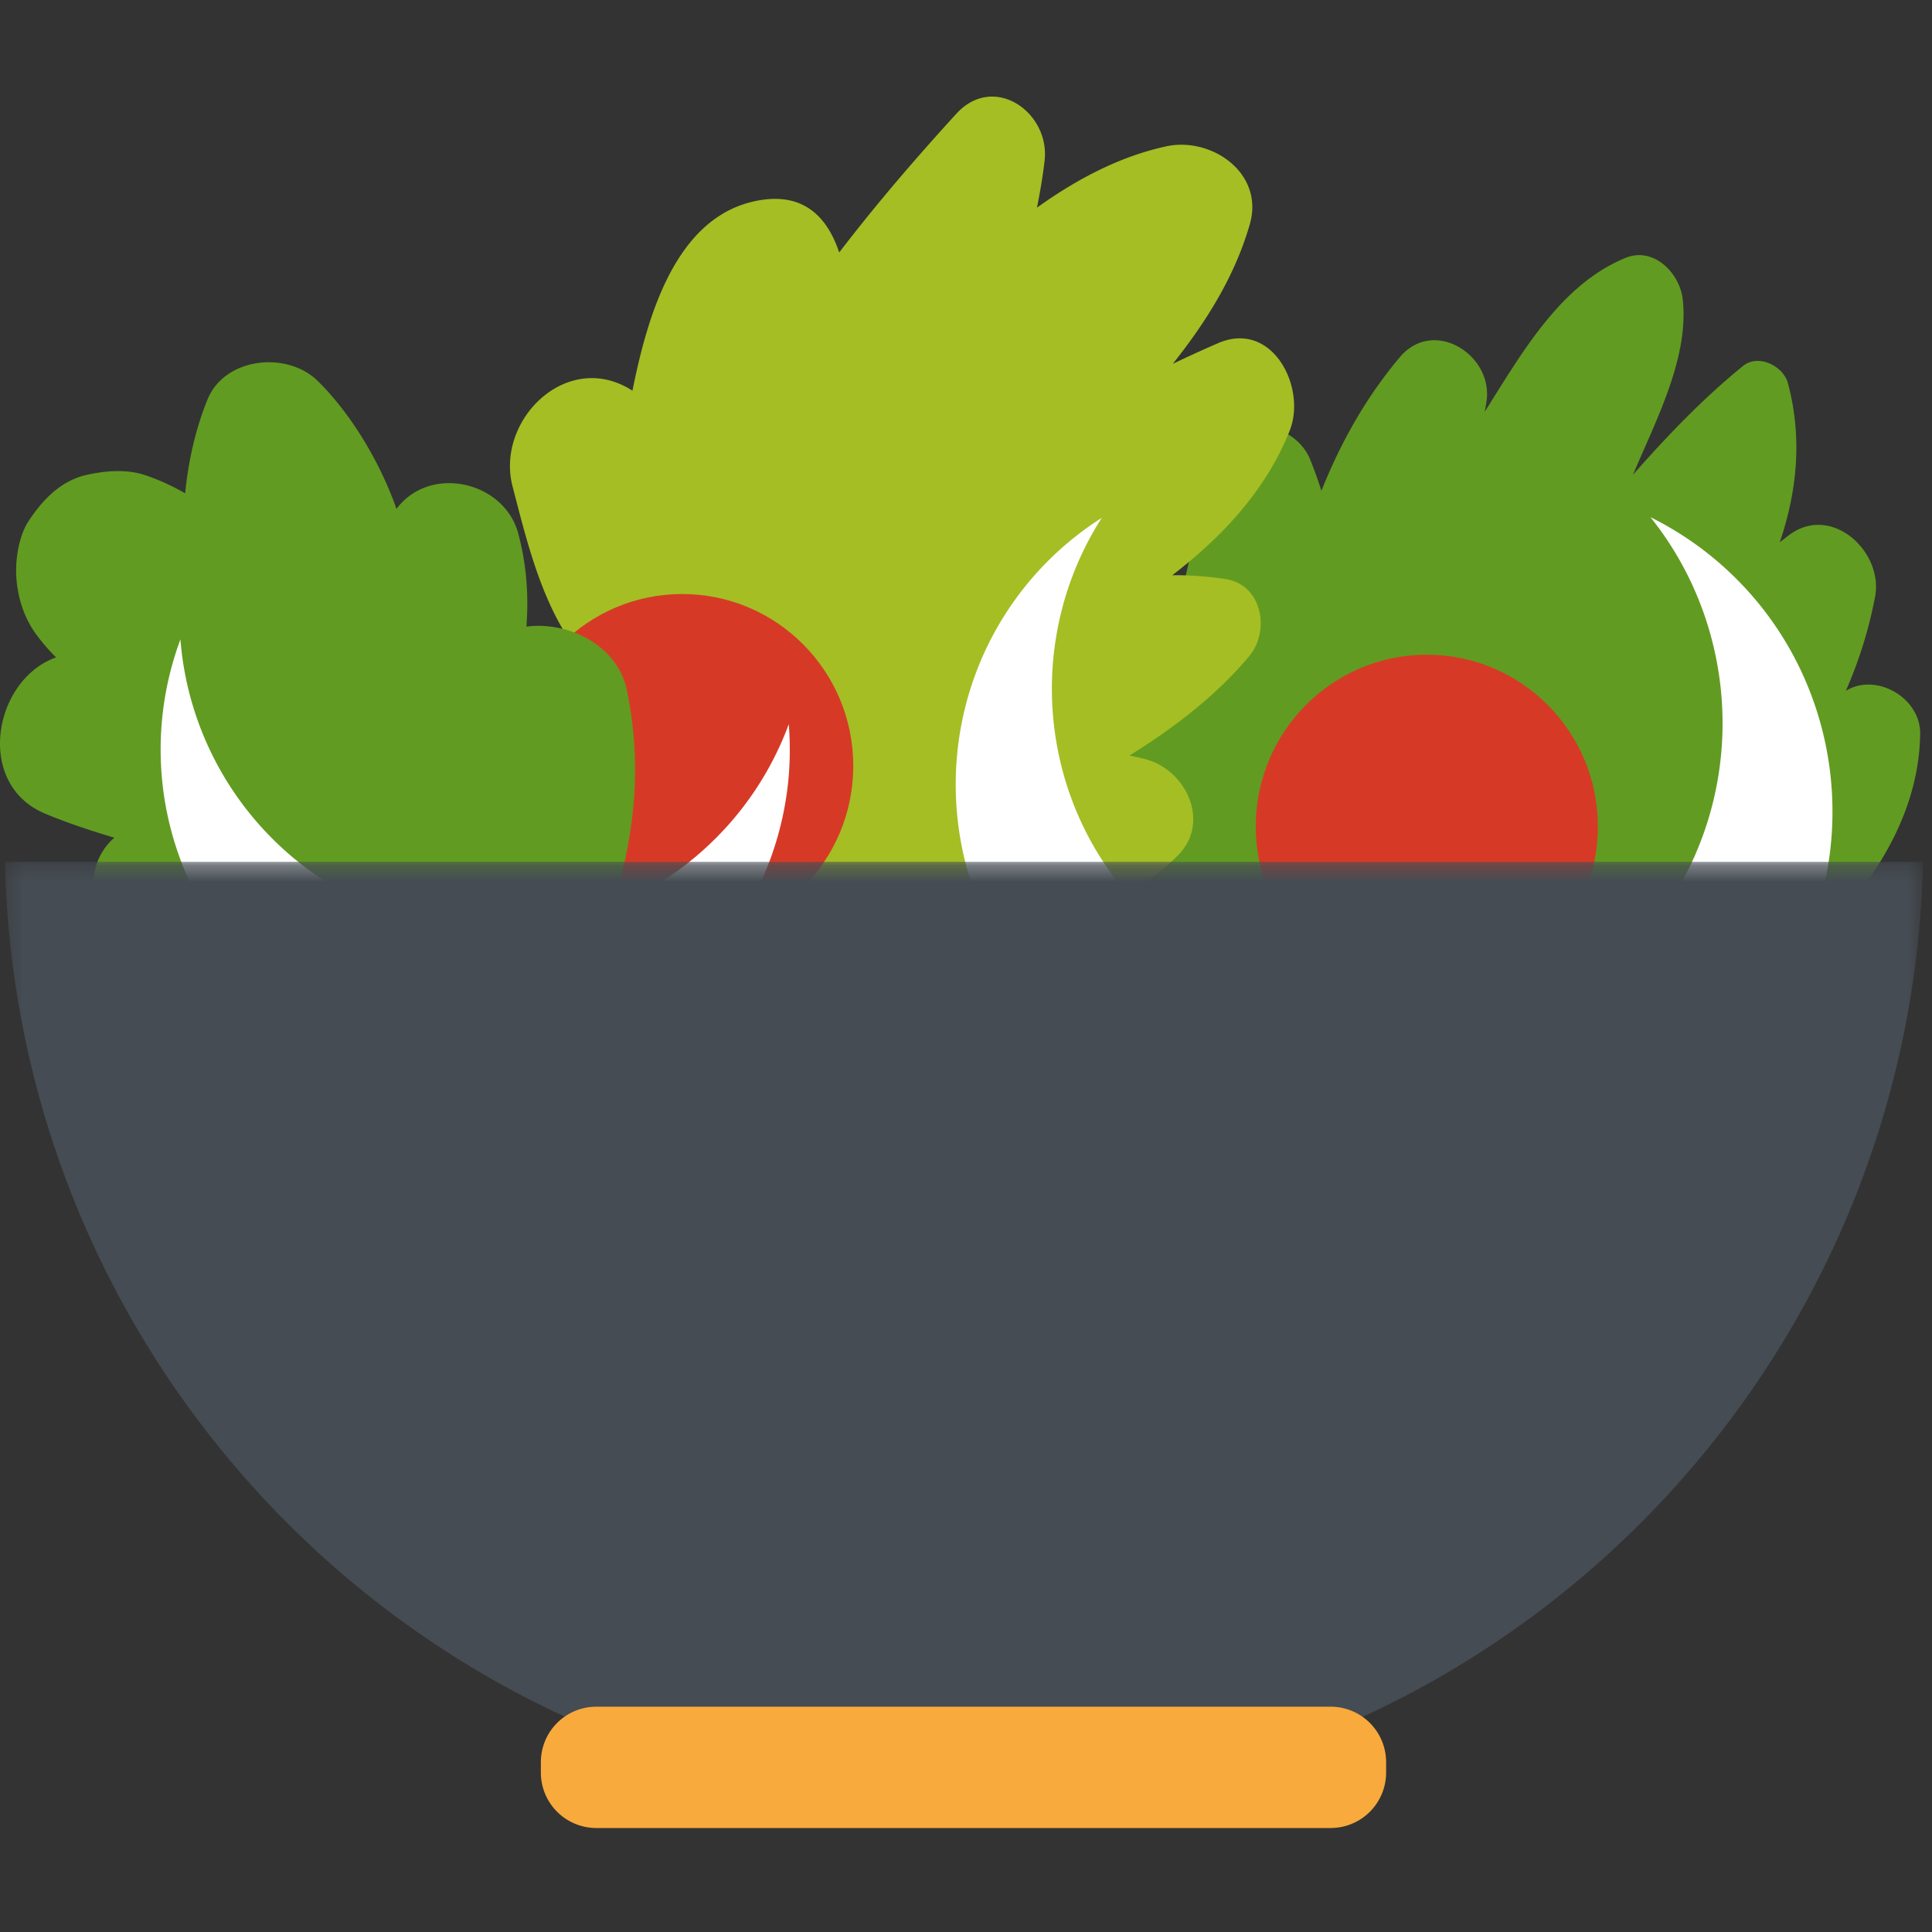 <svg width="120" height="120" viewBox="0 0 120 120" xmlns="http://www.w3.org/2000/svg" xmlns:xlink="http://www.w3.org/1999/xlink"><rect x="0" y="0" width="120" height="120" fill="#333333" stroke="none"/><defs><path id="a" d="M.305.266h119.136v58.508H.305z"/></defs><g fill="none" fill-rule="evenodd"><path d="M114.647 42.91a26.845 26.845 0 0 0 1.82-5.857c.52-2.801-2.708-5.776-5.332-3.827-.2.148-.393.306-.591.457 1.072-3.156 1.418-6.492.505-9.887-.287-1.069-1.84-1.837-2.785-1.066-2.51 2.04-4.72 4.352-6.837 6.758 1.454-3.438 3.492-7.3 3.09-10.898-.183-1.622-1.797-3.295-3.565-2.568-4.047 1.668-6.432 5.918-8.732 9.55l.096-.54c.526-2.933-3.245-5.367-5.367-2.849-2.112 2.504-3.684 5.319-4.873 8.302a27.696 27.696 0 0 0-.702-1.952c-.855-2.106-4.202-3.072-5.295-.509-1.667 3.904-2.785 8.38-3.264 13.013-.133-.23-.259-.464-.408-.682-1.146-1.693-3.252-1.82-4.71-.474-3.852 3.562-2.182 10.659-.437 14.86 1.464 3.526 3.535 7.284 6.321 10.168a22.25 22.25 0 0 0-1.632 1.312c-2.72 2.436-.957 7.496 2.482 8.085 3.608.615 7.291.208 10.918-.762.295.193.592.381.915.538 2.905 1.428 6.645-.095 7.328-3.41.015-.073.018-.141.032-.214 2.788-1.286 5.47-2.72 7.972-4.069 7.48-4.028 17.533-11.33 17.669-20.812.034-2.22-2.724-3.832-4.618-2.668" fill="#629B21"/><path d="M80.111 26.732c1.049-2.664-1.076-6.876-4.454-5.418a86 86 0 0 0-2.813 1.284c2.081-2.617 3.844-5.42 4.781-8.658.926-3.195-2.386-5.456-5.18-4.852-2.865.619-5.536 2.018-8.037 3.81.193-.967.363-1.94.474-2.921.343-3.001-3.15-5.467-5.483-2.91-2.297 2.516-4.838 5.432-7.275 8.615-.747-2.239-2.262-3.821-5.225-3.19-4.978 1.056-6.697 7.209-7.617 11.775-.053-.032-.104-.07-.158-.1-3.998-2.395-8.348 1.976-7.288 6.046 1.038 3.992 2.048 8.256 4.922 11.297-.074-.002-.147-.012-.22-.013-4.902-.092-6.867 5.451-4.944 9.257C38.21 63.87 63.91 62.174 73.123 53.17c2.08-2.034.612-5.235-1.837-5.976-.372-.114-.755-.182-1.133-.268 2.902-1.788 5.516-3.86 7.444-6.178 1.3-1.562.814-4.422-1.468-4.781a20.807 20.807 0 0 0-3.318-.239c3.171-2.427 5.871-5.368 7.3-8.995" fill="#A4BE24"/><path d="M52.998 47.57c0 5.895-4.757 10.675-10.625 10.675-5.867 0-10.625-4.78-10.625-10.674 0-5.895 4.758-10.675 10.625-10.675 5.868 0 10.625 4.78 10.625 10.675m46.25 3.767c0 5.895-4.757 10.675-10.625 10.675-5.867 0-10.625-4.78-10.625-10.675 0-5.895 4.758-10.674 10.625-10.674 5.868 0 10.625 4.78 10.625 10.674" fill="#D63A26"/><path d="M38.928 42.832c-.57-2.72-3.59-4.256-6.233-3.912.152-1.923.01-3.87-.51-5.796-.85-3.147-5.235-4.235-7.383-1.734-.064.073-.116.145-.176.217-1.11-3.155-3.011-6.112-4.906-7.958-1.898-1.85-5.76-1.468-6.834 1.172-.73 1.797-1.186 3.784-1.386 5.818a14.154 14.154 0 0 0-2.35-1.082c-1.21-.439-2.553-.333-3.78-.058-1.6.36-2.733 1.557-3.595 2.867-.6.91-.825 2.363-.764 3.427.074 1.296.475 2.572 1.247 3.62.377.51.783.984 1.224 1.418-3.897 1.388-5.057 7.878-.686 9.703 1.414.591 2.854 1.062 4.306 1.498-1.836 1.602-1.601 4.319-.049 6.112 1.963 2.268 5.39 2.79 8.125 3.577 2.72.784 4.942 1.257 7.462.566-1.475 3.367-2.54 7.069-.29 9.977 1.843 2.381 4.378 3.088 7.102 1.7 4.13-2.101 5.804-10.298 7.453-14.434 2.185-5.482 3.25-10.857 2.023-16.698" fill="#629B21"/><path d="M102.519 57.681c-6.086 7.609-16.486 9.666-24.843 5.5a20.436 20.436 0 0 0 3.105 3.131c8.745 7.06 21.531 5.661 28.559-3.124 7.026-8.786 5.633-21.632-3.112-28.69a20.399 20.399 0 0 0-3.715-2.375c5.85 7.305 6.09 17.949.005 25.558" fill="#FFF"/><path d="M71.017 56.612c-6.591-6.655-7.442-16.864-2.584-24.447a19.496 19.496 0 0 0-3.314 2.65c-7.65 7.645-7.68 20.076-.07 27.762 7.612 7.685 19.984 7.717 27.635.07a19.856 19.856 0 0 0 2.654-3.315c-7.575 4.84-17.731 3.937-24.321-2.72m-43.025.991c-9.256-1.29-16.084-8.9-16.785-17.89a19.665 19.665 0 0 0-1.041 4.122c-1.484 10.741 5.98 20.653 16.669 22.145 10.69 1.49 20.557-6.009 22.04-16.749.198-1.439.225-2.86.117-4.253-3.115 8.46-11.744 13.914-21 12.625" fill="#FFF"/><g transform="translate(0 53.262)"><mask id="b" fill="#fff"><use xlink:href="#a"/></mask><path d="M.305.266c.73 32.435 27.11 58.508 59.568 58.508 32.46 0 58.84-26.073 59.569-58.508H.305z" fill="#454C53" mask="url(#b)"/></g><path d="M86.094 110.088a3.445 3.445 0 0 1-3.438 3.453H37.031a3.445 3.445 0 0 1-3.437-3.453v-.628a3.445 3.445 0 0 1 3.438-3.454h45.624a3.445 3.445 0 0 1 3.438 3.454v.628z" fill="#F9AA3C"/></g></svg>